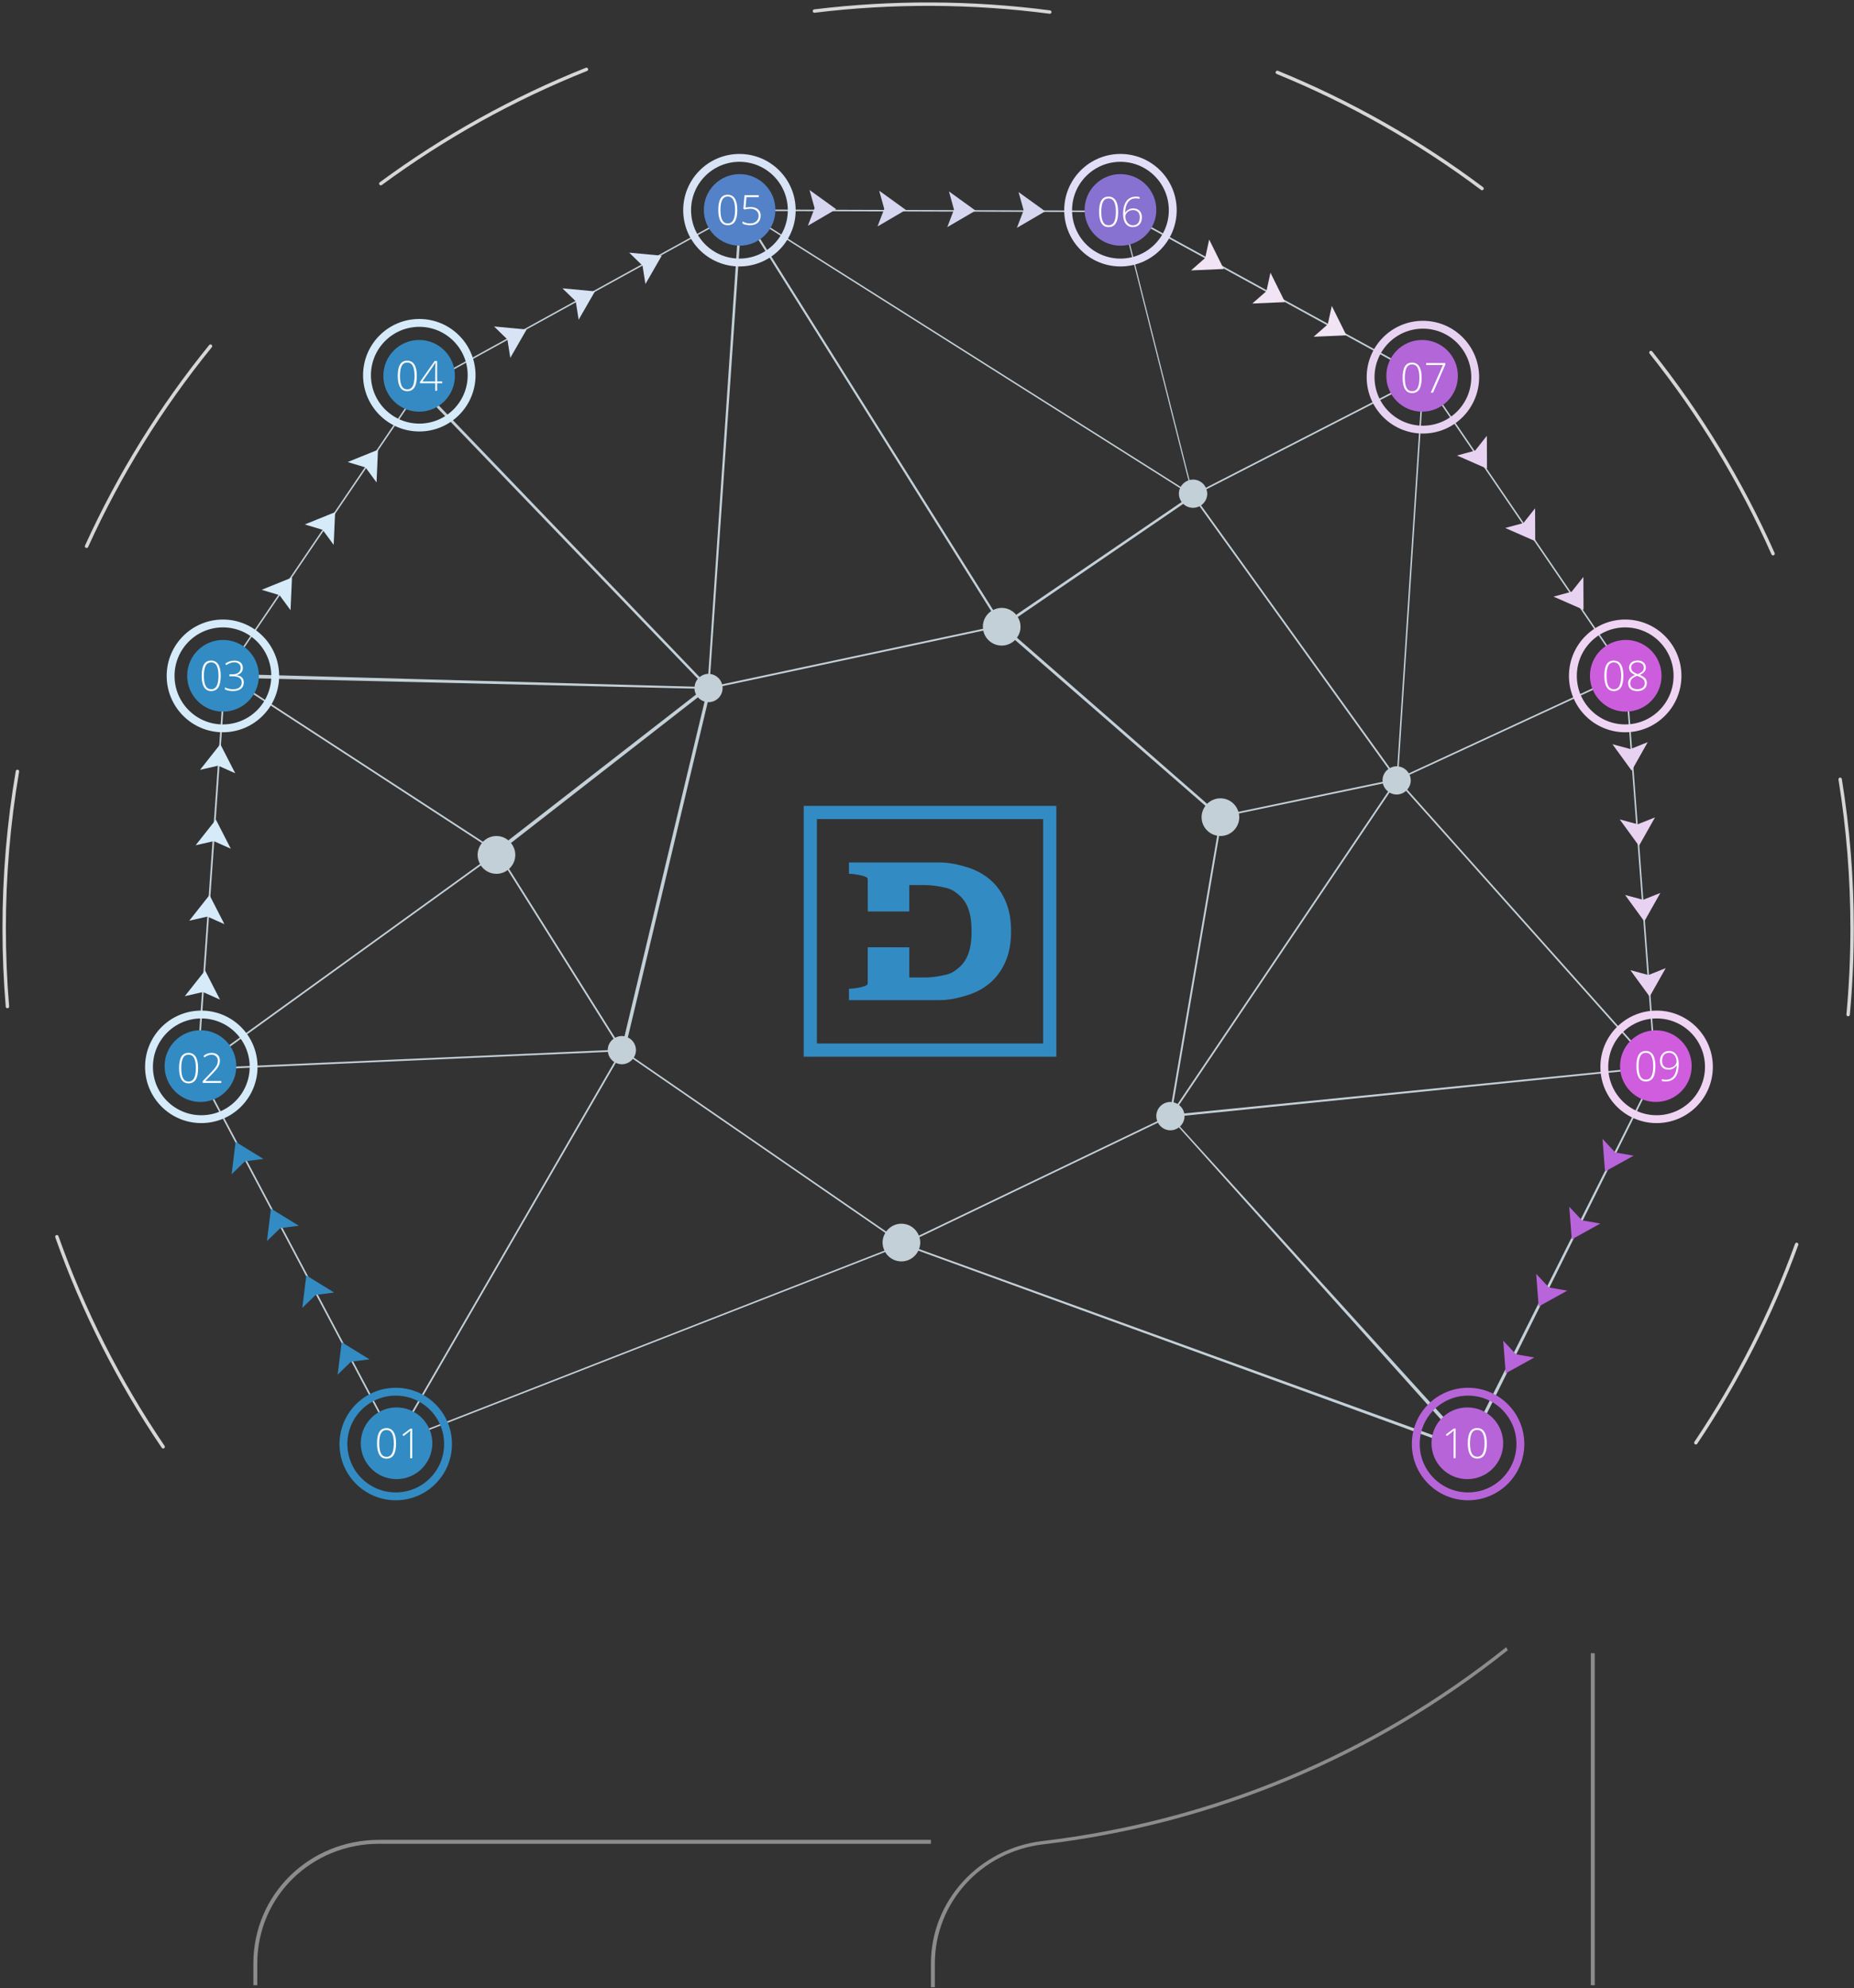 <svg version="1.1" xmlns="http://www.w3.org/2000/svg" xmlns:xlink="http://www.w3.org/1999/xlink" width="472" height="506" viewBox="0 0 472 506"><rect x="0" y="0" width="472" height="506" fill="#333333" stroke="none"/><g id="scheme"><path id="bg_speedometer-c" d="M41.537,368.675 C41.398,368.675 41.261,368.609 41.177,368.485 C29.876,351.840 20.755,333.817 14.067,314.916 C13.987,314.689 14.105,314.442 14.332,314.360 C14.560,314.280 14.808,314.400 14.888,314.626 C21.551,333.457 30.639,351.412 41.897,367.994 C42.032,368.194 41.980,368.466 41.781,368.601 C41.706,368.650 41.621,368.675 41.537,368.675 zM431.732,367.655 C431.648,367.655 431.564,367.631 431.489,367.582 C431.290,367.447 431.236,367.177 431.370,366.977 C441.922,351.259 450.545,334.298 456.997,316.562 C457.081,316.337 457.329,316.222 457.555,316.303 C457.781,316.387 457.898,316.636 457.816,316.863 C451.339,334.662 442.684,351.684 432.093,367.462 C432.009,367.588 431.871,367.655 431.732,367.655 zM470.507,258.671 C470.494,258.671 470.480,258.670 470.466,258.669 C470.227,258.647 470.050,258.434 470.073,258.195 C470.743,250.961 471.082,243.587 471.082,236.276 C471.082,223.583 470.060,210.844 468.045,198.414 C468.006,198.175 468.168,197.953 468.405,197.913 C468.640,197.875 468.866,198.035 468.904,198.273 C470.927,210.751 471.953,223.537 471.953,236.276 C471.953,243.613 471.612,251.015 470.940,258.275 C470.919,258.502 470.729,258.671 470.507,258.671 zM1.893,256.624 C1.669,256.624 1.479,256.452 1.460,256.224 C0.907,249.635 0.627,242.924 0.627,236.276 C0.627,222.847 1.766,209.382 4.012,196.255 C4.053,196.018 4.275,195.858 4.515,195.898 C4.751,195.939 4.911,196.164 4.870,196.401 C2.633,209.481 1.498,222.897 1.498,236.276 C1.498,242.900 1.777,249.588 2.327,256.152 C2.348,256.393 2.170,256.603 1.930,256.621 C1.917,256.622 1.905,256.624 1.893,256.624 zM451.389,141.360 C451.222,141.360 451.063,141.262 450.991,141.100 C442.890,122.853 432.449,105.660 419.958,89.998 C419.807,89.810 419.839,89.535 420.027,89.386 C420.215,89.236 420.489,89.266 420.638,89.454 C433.176,105.175 443.656,122.432 451.787,140.748 C451.885,140.966 451.785,141.223 451.566,141.323 C451.508,141.347 451.449,141.360 451.389,141.360 zM22.038,139.476 C21.978,139.476 21.916,139.463 21.858,139.435 C21.639,139.338 21.542,139.077 21.642,138.859 C29.937,120.610 40.573,103.439 53.254,87.823 C53.406,87.637 53.680,87.609 53.867,87.760 C54.053,87.911 54.082,88.185 53.930,88.372 C41.296,103.932 30.699,121.038 22.434,139.220 C22.362,139.381 22.204,139.476 22.038,139.476 zM377.309,48.425 C377.218,48.425 377.127,48.397 377.048,48.337 C361.012,36.310 343.508,26.382 325.020,18.830 C324.798,18.740 324.691,18.485 324.782,18.262 C324.873,18.039 325.125,17.932 325.350,18.023 C343.906,25.603 361.476,35.568 377.570,47.641 C377.763,47.786 377.802,48.058 377.658,48.251 C377.572,48.364 377.441,48.425 377.309,48.425 zM96.948,47.179 C96.814,47.179 96.683,47.117 96.597,47.001 C96.455,46.809 96.496,46.536 96.690,46.392 C112.881,34.470 130.528,24.665 149.142,17.252 C149.365,17.162 149.619,17.271 149.708,17.495 C149.796,17.718 149.688,17.971 149.464,18.061 C130.919,25.446 113.337,35.215 97.206,47.094 C97.128,47.151 97.038,47.179 96.948,47.179 zM267.254,3.506 C267.235,3.506 267.216,3.504 267.196,3.501 C247.515,0.913 227.099,0.828 207.396,3.244 C207.159,3.275 206.940,3.104 206.912,2.866 C206.882,2.627 207.052,2.409 207.291,2.382 C227.066,-0.048 247.555,0.041 267.310,2.638 C267.548,2.668 267.716,2.889 267.685,3.125 C267.657,3.345 267.469,3.506 267.254,3.506 z" fill="#D6D6D6" /><path id="Shape-8" d="M383.863,420.014 C349.700,447.259 308.952,464.301 265.527,469.431 C249.901,471.278 238.000,484.147 238.000,499.779 C238.000,499.779 238.000,505.779 238.000,505.779 L237.000,505.779 C237.000,505.779 237.000,499.779 237.000,499.779 C237.000,483.709 249.363,470.470 265.426,468.572 C308.744,463.454 349.390,446.438 383.454,419.233 " fill="#B7B7B7" opacity="0.678" /><g id="Shape-9"  opacity="0.678"><path id="Shape-9-stroke" d="M237.000,468.778 C237.000,468.778 96.500,468.778 96.500,468.778 C79.125,468.778 65.000,482.343 65.000,499.779 C65.000,499.779 65.000,505.280 65.000,505.280 " fill="none" stroke="#B7B7B7" stroke-width="1" /></g><g id="Shape-10"  opacity="0.678"><path id="Shape-10-stroke" d="M405.500,420.776 L405.500,505.280 " fill="none" stroke="#B7B7B7" stroke-width="1" /></g><g id="logo_center_spee"><path id="bg_circle-copy" d="M421.328,275.688 C420.994,275.688 420.677,275.628 420.370,275.543 C420.370,275.543 374.040,368.792 374.040,368.792 L373.683,368.792 L373.560,369.272 C373.560,369.272 233.803,318.317 233.803,318.317 C232.964,320.070 231.116,321.215 229.066,321.035 C227.450,320.893 226.099,319.961 225.342,318.658 C225.342,318.658 104.113,365.975 104.113,365.975 C104.232,366.334 104.312,366.711 104.312,367.109 C104.312,369.103 102.697,370.719 100.703,370.719 C98.710,370.719 97.094,369.103 97.094,367.109 C97.094,365.839 97.754,364.726 98.747,364.083 C98.747,364.083 52.257,276.297 52.257,276.297 C51.724,276.501 51.151,276.625 50.547,276.625 C47.898,276.625 45.750,274.477 45.750,271.828 C45.750,269.226 47.825,267.120 50.409,267.045 C50.409,267.045 56.675,177.245 56.675,177.245 C56.553,177.254 56.437,177.281 56.313,177.281 C53.655,177.281 51.500,175.134 51.500,172.484 C51.500,169.835 53.655,167.688 56.313,167.688 C56.612,167.688 56.901,167.722 57.184,167.775 C57.311,167.798 57.431,167.836 57.554,167.869 C57.694,167.907 57.833,167.946 57.968,167.997 C58.128,168.056 58.281,168.123 58.433,168.198 C58.507,168.235 58.579,168.275 58.651,168.316 C58.828,168.415 59.000,168.517 59.162,168.637 C59.162,168.637 59.162,168.637 59.162,168.637 C59.162,168.637 104.493,101.867 104.493,101.867 C103.789,101.211 103.344,100.285 103.344,99.250 C103.344,97.265 104.960,95.656 106.953,95.656 C108.026,95.656 108.978,96.131 109.639,96.871 C109.639,96.871 185.147,55.305 185.147,55.305 C185.021,54.938 184.937,54.551 184.937,54.141 C184.937,52.147 186.553,50.531 188.547,50.531 C190.258,50.531 191.684,51.726 192.055,53.324 C192.055,53.324 285.556,53.620 285.556,53.620 L285.446,53.812 L285.606,53.660 C285.606,53.660 358.901,93.814 358.901,93.814 C359.554,92.908 360.611,92.313 361.812,92.313 C363.797,92.313 365.406,93.921 365.406,95.906 C365.406,96.916 364.987,97.825 364.317,98.477 C364.317,98.477 411.210,167.271 411.210,167.271 C411.871,166.930 412.610,166.719 413.406,166.719 C416.064,166.719 418.219,168.866 418.219,171.516 C418.219,173.818 416.590,175.737 414.420,176.201 C414.420,176.201 421.326,268.469 421.326,268.469 C421.326,268.469 421.327,268.469 421.328,268.469 C423.322,268.469 424.938,270.085 424.938,272.078 C424.938,274.072 423.322,275.688 421.328,275.688 zM373.560,367.836 C373.560,367.836 419.973,275.419 419.973,275.419 C418.693,274.900 417.788,273.668 417.733,272.216 C417.733,272.216 301.552,283.972 301.552,283.972 C301.553,284.008 301.563,284.042 301.563,284.078 C301.563,285.128 301.109,286.065 300.396,286.725 C300.396,286.725 373.560,367.353 373.560,367.353 L373.560,367.836 zM258.904,162.306 C258.904,162.306 307.316,204.589 307.316,204.589 C308.183,203.723 309.381,203.188 310.703,203.188 C312.879,203.188 314.696,204.646 315.283,206.632 C315.283,206.632 352.005,198.982 352.005,198.982 C351.993,198.863 351.969,198.747 351.969,198.625 C351.969,197.422 352.565,196.364 353.472,195.712 C353.472,195.712 305.380,128.838 305.380,128.838 C304.884,129.092 304.330,129.250 303.734,129.250 C302.765,129.250 301.889,128.865 301.241,128.246 C301.241,128.246 259.103,157.036 259.103,157.036 C259.544,157.761 259.813,158.604 259.813,159.516 C259.813,160.560 259.470,161.518 258.904,162.306 zM310.703,212.781 C310.583,212.781 310.470,212.755 310.352,212.746 C310.352,212.746 298.764,280.564 298.764,280.564 C299.137,280.649 299.483,280.798 299.803,280.990 C299.803,280.990 353.389,201.470 353.389,201.470 C352.731,200.966 352.249,200.248 352.061,199.412 C352.061,199.412 315.406,207.048 315.406,207.048 C315.466,207.351 315.500,207.664 315.500,207.984 C315.500,210.634 313.352,212.781 310.703,212.781 zM300.166,281.241 C300.840,281.768 301.327,282.521 301.494,283.397 C301.494,283.397 417.749,271.778 417.749,271.778 C417.824,270.880 418.215,270.074 418.827,269.483 C418.827,269.483 357.961,201.284 357.961,201.284 C357.324,201.859 356.488,202.219 355.563,202.219 C354.900,202.219 354.288,202.027 353.755,201.715 C353.755,201.715 300.166,281.241 300.166,281.241 zM373.098,368.277 C373.098,368.277 300.135,286.941 300.135,286.941 C299.531,287.403 298.786,287.687 297.969,287.687 C296.586,287.687 295.399,286.894 294.798,285.744 C294.798,285.744 234.080,314.896 234.080,314.896 C234.246,315.457 234.321,316.055 234.267,316.673 C234.229,317.108 234.115,317.515 233.971,317.906 C233.971,317.906 373.098,368.277 373.098,368.277 zM229.906,311.471 C231.778,311.636 233.287,312.863 233.934,314.500 C233.934,314.500 294.620,285.363 294.620,285.363 C294.468,284.963 294.375,284.532 294.375,284.078 C294.375,282.085 295.984,280.469 297.969,280.469 C298.080,280.469 298.185,280.492 298.294,280.502 C298.294,280.502 309.880,212.698 309.880,212.698 C307.625,212.306 305.906,210.352 305.906,207.984 C305.906,206.897 306.282,205.906 306.891,205.101 C306.891,205.101 258.419,162.893 258.419,162.893 C257.550,163.769 256.347,164.313 255.016,164.313 C252.705,164.313 250.778,162.678 250.323,160.503 C250.323,160.503 183.922,174.642 183.922,174.642 C183.942,174.797 183.969,174.949 183.969,175.109 C183.969,177.103 182.360,178.719 180.375,178.719 C180.308,178.719 180.246,178.703 180.181,178.699 C180.181,178.699 159.842,264.041 159.842,264.041 C161.059,264.617 161.906,265.846 161.906,267.281 C161.906,267.977 161.699,268.622 161.357,269.172 C161.357,269.172 225.608,313.455 225.608,313.455 C226.565,312.131 228.160,311.318 229.906,311.471 zM156.220,264.370 C156.220,264.370 129.254,221.434 129.254,221.434 C128.453,222.037 127.469,222.406 126.391,222.406 C124.732,222.406 123.271,221.561 122.409,220.278 C122.409,220.278 54.588,269.263 54.588,269.263 C55.033,269.963 55.298,270.784 55.328,271.668 C55.328,271.668 154.719,267.286 154.719,267.286 C154.719,267.285 154.719,267.283 154.719,267.281 C154.719,266.080 155.314,265.023 156.220,264.370 zM126.391,212.781 C127.547,212.781 128.593,213.208 129.421,213.892 C129.421,213.892 177.202,176.771 177.202,176.771 C176.966,176.316 176.821,175.811 176.797,175.268 C176.797,175.268 61.118,172.556 61.118,172.556 C61.118,172.556 61.118,172.556 61.118,172.556 C61.114,172.791 61.088,173.019 61.048,173.242 C61.015,173.450 60.963,173.650 60.903,173.849 C60.903,173.849 60.903,173.849 60.903,173.849 C60.903,173.849 122.957,214.242 122.957,214.242 C123.828,213.343 125.042,212.781 126.391,212.781 zM130.085,214.559 C130.764,215.389 131.187,216.436 131.187,217.594 C131.187,219.009 130.568,220.269 129.598,221.149 C129.598,221.149 156.599,264.140 156.599,264.140 C157.111,263.861 157.689,263.687 158.312,263.687 C158.544,263.687 158.769,263.714 158.988,263.756 C158.988,263.756 179.373,178.559 179.373,178.559 C178.707,178.364 178.125,177.986 177.680,177.475 C177.680,177.475 130.085,214.559 130.085,214.559 zM103.978,365.611 C103.978,365.611 225.169,318.307 225.169,318.307 C224.812,317.559 224.627,316.718 224.704,315.832 C224.770,315.082 225.020,314.398 225.384,313.793 C225.384,313.793 161.119,269.501 161.119,269.501 C160.460,270.332 159.455,270.875 158.312,270.875 C157.759,270.875 157.241,270.740 156.772,270.516 C156.772,270.516 102.631,364.068 102.631,364.068 C103.218,364.440 103.686,364.975 103.978,365.611 zM99.114,363.884 C99.595,363.646 100.130,363.500 100.703,363.500 C101.257,363.500 101.776,363.635 102.245,363.858 C102.245,363.858 156.387,270.306 156.387,270.306 C155.507,269.745 154.900,268.813 154.764,267.728 C154.764,267.728 55.315,272.114 55.315,272.114 C55.209,273.885 54.152,275.388 52.638,276.127 C52.638,276.127 99.114,363.884 99.114,363.884 zM58.865,176.537 C58.731,176.620 58.590,176.692 58.447,176.763 C58.264,176.854 58.076,176.931 57.881,176.999 C57.784,177.032 57.686,177.063 57.586,177.090 C57.432,177.132 57.279,177.173 57.120,177.200 C57.120,177.200 57.120,177.200 57.120,177.200 C57.120,177.200 50.850,267.062 50.850,267.062 C52.273,267.152 53.518,267.855 54.337,268.918 C54.337,268.918 122.205,219.901 122.205,219.901 C121.828,219.213 121.594,218.434 121.594,217.594 C121.594,216.446 122.011,215.406 122.680,214.579 C122.680,214.579 60.770,174.278 60.770,174.278 C60.731,174.374 60.681,174.462 60.637,174.554 C60.565,174.703 60.487,174.847 60.401,174.987 C60.340,175.085 60.280,175.182 60.213,175.276 C60.080,175.459 59.937,175.636 59.780,175.798 C59.695,175.886 59.602,175.963 59.510,176.045 C59.410,176.134 59.307,176.220 59.200,176.300 C59.090,176.383 58.982,176.464 58.865,176.537 zM109.426,101.857 C108.779,102.465 107.913,102.844 106.953,102.844 C106.137,102.844 105.392,102.564 104.787,102.109 C104.787,102.109 59.456,168.879 59.456,168.879 C59.646,169.044 59.820,169.223 59.982,169.415 C60.003,169.439 60.022,169.463 60.042,169.487 C60.186,169.665 60.319,169.850 60.437,170.048 C60.470,170.103 60.498,170.161 60.529,170.218 C60.629,170.401 60.723,170.585 60.798,170.781 C60.829,170.861 60.848,170.946 60.875,171.028 C60.936,171.220 60.999,171.409 61.037,171.610 C61.037,171.610 61.037,171.610 61.037,171.610 C61.037,171.610 176.815,174.775 176.815,174.775 C176.886,174.012 177.187,173.323 177.657,172.772 C177.657,172.772 109.426,101.857 109.426,101.857 zM185.281,55.655 C185.281,55.655 109.881,97.162 109.881,97.162 C110.306,97.751 110.562,98.469 110.562,99.250 C110.562,100.022 110.313,100.732 109.897,101.318 C109.897,101.318 178.103,172.334 178.103,172.334 C178.712,171.831 179.480,171.516 180.328,171.505 C180.328,171.505 187.974,57.692 187.974,57.692 C186.774,57.500 185.777,56.722 185.281,55.655 zM190.603,57.102 C190.044,57.491 189.370,57.721 188.642,57.740 C188.642,57.740 180.814,171.544 180.814,171.544 C182.278,171.726 183.460,172.779 183.833,174.180 C183.833,174.180 250.271,160.035 250.271,160.035 C250.252,159.862 250.219,159.694 250.219,159.516 C250.219,157.858 251.060,156.397 252.339,155.535 C252.339,155.535 190.603,57.102 190.603,57.102 zM191.011,56.766 C191.011,56.766 252.842,155.262 252.842,155.262 C253.497,154.926 254.229,154.719 255.016,154.719 C256.510,154.719 257.827,155.416 258.707,156.487 C258.707,156.487 300.831,127.773 300.831,127.773 C300.392,127.178 300.125,126.451 300.125,125.656 C300.125,125.154 300.230,124.677 300.416,124.243 C300.416,124.243 191.825,55.634 191.825,55.634 C191.628,56.064 191.351,56.446 191.011,56.766 zM285.345,53.999 L285.340,53.996 L285.334,54.006 C285.334,54.006 192.113,53.710 192.113,53.710 C192.130,53.853 192.156,53.993 192.156,54.141 C192.156,54.543 192.075,54.923 191.954,55.284 C191.954,55.284 300.592,123.922 300.592,123.922 C301.021,123.153 301.717,122.563 302.564,122.272 C302.564,122.272 285.345,53.999 285.345,53.999 zM285.687,54.186 C285.687,54.186 302.838,122.188 302.838,122.188 C303.126,122.114 303.423,122.063 303.734,122.063 C305.184,122.063 306.425,122.918 306.999,124.146 C306.999,124.146 358.672,97.619 358.672,97.619 C358.392,97.108 358.219,96.530 358.219,95.906 C358.219,95.275 358.396,94.690 358.682,94.175 C358.682,94.175 285.687,54.186 285.687,54.186 zM361.812,99.500 C360.600,99.500 359.533,98.895 358.882,97.975 C358.882,97.975 307.147,124.535 307.147,124.535 C307.264,124.890 307.344,125.262 307.344,125.656 C307.344,126.888 306.720,127.974 305.771,128.621 C305.771,128.621 353.853,195.482 353.853,195.482 C354.364,195.204 354.940,195.031 355.563,195.031 C355.622,195.031 355.677,195.046 355.736,195.049 C355.736,195.049 361.952,99.486 361.952,99.486 C361.904,99.488 361.860,99.500 361.812,99.500 zM364.023,98.720 C363.540,99.100 362.962,99.356 362.325,99.448 C362.325,99.448 356.105,195.086 356.105,195.086 C357.203,195.253 358.128,195.913 358.663,196.837 C358.663,196.837 409.047,173.520 409.047,173.520 C408.763,172.908 408.594,172.234 408.594,171.516 C408.594,169.796 409.510,168.299 410.874,167.452 C410.874,167.452 364.023,98.720 364.023,98.720 zM414.028,176.250 C413.822,176.277 413.619,176.313 413.406,176.313 C411.616,176.313 410.072,175.326 409.243,173.880 C409.243,173.880 358.858,197.197 358.858,197.197 C359.048,197.635 359.156,198.117 359.156,198.625 C359.156,199.530 358.811,200.346 358.259,200.978 C358.259,200.978 419.157,269.212 419.157,269.212 C419.662,268.828 420.269,268.582 420.933,268.509 C420.933,268.509 414.028,176.250 414.028,176.250 z" fill="#C4D0D8" /><path id="-Block7_icon14_L" d="M204.612,268.950 L204.612,205.106 L268.928,205.107 L268.928,268.950 L204.612,268.950 zM265.568,208.467 L207.972,208.467 L207.972,265.589 L265.568,265.589 L265.568,208.467 zM246.426,220.799 C248.632,221.500 250.549,222.564 252.176,223.984 C253.802,225.410 255.080,227.205 256.010,229.374 C256.939,231.541 257.404,234.093 257.404,237.028 C257.404,239.963 256.939,242.514 256.010,244.682 C255.080,246.851 253.802,248.647 252.176,250.069 C250.549,251.492 248.632,252.555 246.426,253.256 C244.218,253.958 241.725,254.549 239.170,254.549 C239.170,254.549 216.132,254.549 216.132,254.549 C216.132,254.549 216.132,251.669 216.132,251.669 C217.200,251.669 220.906,251.160 220.906,250.372 C220.906,250.372 220.906,241.097 220.906,241.097 L231.490,241.108 L231.490,248.789 C231.490,248.789 235.330,248.789 235.330,248.789 C237.514,248.789 239.000,248.483 240.627,248.131 C242.253,247.782 243.073,247.157 244.143,246.258 C245.211,245.361 246.013,244.168 246.547,242.679 C247.081,241.189 247.349,239.306 247.349,237.028 C247.349,234.750 247.081,232.867 246.547,231.377 C246.013,229.889 245.211,228.694 244.143,227.797 C243.073,226.899 242.253,226.274 240.627,225.924 C239.000,225.574 237.514,225.269 235.330,225.269 C235.330,225.269 231.490,225.269 231.490,225.269 L231.490,231.988 L220.931,231.988 C220.931,231.988 220.906,223.683 220.906,223.683 C220.906,222.894 217.200,222.388 216.132,222.388 C216.132,222.388 216.132,219.507 216.132,219.507 C216.132,219.507 239.170,219.507 239.170,219.507 C241.725,219.507 244.218,220.099 246.426,220.799 z" fill="#338BC3" /></g><g id="numbers-+-circle"><g id="circles_bg-copy" ><path id="circles_bg-copy-stroke" d="M100.750,354.215 C108.104,354.215 114.066,360.177 114.066,367.531 C114.066,374.886 108.104,380.848 100.750,380.848 C93.396,380.848 87.434,374.886 87.434,367.531 C87.434,360.177 93.396,354.215 100.750,354.215 z" fill="none" stroke="#338BC3" stroke-opacity="1.000" stroke-width="2" /></g><g id="circles_bg-copy-" ><path id="circles_bg-copy--stroke" d="M51.250,258.215 C58.604,258.215 64.566,264.177 64.566,271.531 C64.566,278.886 58.604,284.848 51.250,284.848 C43.896,284.848 37.934,278.886 37.934,271.531 C37.934,264.177 43.896,258.215 51.250,258.215 z" fill="none" stroke="#D6EBF9" stroke-opacity="1.000" stroke-width="2" /></g><g id="circles_bg-copy-" ><path id="circles_bg-copy--stroke" d="M56.750,158.684 C64.104,158.684 70.066,164.660 70.066,172.031 C70.066,179.403 64.104,185.379 56.750,185.379 C49.396,185.379 43.434,179.403 43.434,172.031 C43.434,164.660 49.396,158.684 56.750,158.684 z" fill="none" stroke="#D6EBF9" stroke-opacity="1.000" stroke-width="2" /></g><g id="circles_bg-copy-" ><path id="circles_bg-copy--stroke" d="M106.750,82.184 C114.104,82.184 120.066,88.146 120.066,95.500 C120.066,102.854 114.104,108.816 106.750,108.816 C99.396,108.816 93.434,102.854 93.434,95.500 C93.434,88.146 99.396,82.184 106.750,82.184 z" fill="none" stroke="#D6EBF9" stroke-opacity="1.000" stroke-width="2" /></g><g id="circles_bg-copy-" ><path id="circles_bg-copy--stroke" d="M188.250,40.184 C195.604,40.184 201.566,46.146 201.566,53.500 C201.566,60.854 195.604,66.816 188.250,66.816 C180.896,66.816 174.934,60.854 174.934,53.500 C174.934,46.146 180.896,40.184 188.250,40.184 z" fill="none" stroke="#D8E4F6" stroke-opacity="1.000" stroke-width="2" /></g><g id="circles_bg-copy-" ><path id="circles_bg-copy--stroke" d="M285.250,40.184 C292.604,40.184 298.566,46.146 298.566,53.500 C298.566,60.854 292.604,66.816 285.250,66.816 C277.896,66.816 271.934,60.854 271.934,53.500 C271.934,46.146 277.896,40.184 285.250,40.184 z" fill="none" stroke="#E3DEF8" stroke-opacity="1.000" stroke-width="2" /></g><g id="circles_bg-copy-" ><path id="circles_bg-copy--stroke" d="M362.250,82.653 C369.604,82.653 375.566,88.628 375.566,96.000 C375.566,103.372 369.604,109.347 362.250,109.347 C354.896,109.347 348.934,103.372 348.934,96.000 C348.934,88.628 354.896,82.653 362.250,82.653 z" fill="none" stroke="#E7D3F1" stroke-opacity="1.000" stroke-width="2" /></g><g id="circles_bg-copy-" ><path id="circles_bg-copy--stroke" d="M413.750,158.684 C421.104,158.684 427.066,164.660 427.066,172.031 C427.066,179.403 421.104,185.379 413.750,185.379 C406.396,185.379 400.434,179.403 400.434,172.031 C400.434,164.660 406.396,158.684 413.750,158.684 z" fill="none" stroke="#EFD5F3" stroke-opacity="1.000" stroke-width="2" /></g><g id="circles_bg-copy-" ><path id="circles_bg-copy--stroke" d="M421.750,258.215 C429.104,258.215 435.066,264.177 435.066,271.531 C435.066,278.886 429.104,284.848 421.750,284.848 C414.396,284.848 408.434,278.886 408.434,271.531 C408.434,264.177 414.396,258.215 421.750,258.215 z" fill="none" stroke="#EFD5F3" stroke-opacity="1.000" stroke-width="2" /></g><g id="circles_bg-copy-" ><path id="circles_bg-copy--stroke" d="M373.750,354.215 C381.104,354.215 387.066,360.177 387.066,367.531 C387.066,374.886 381.104,380.848 373.750,380.848 C366.396,380.848 360.434,374.886 360.434,367.531 C360.434,360.177 366.396,354.215 373.750,354.215 z" fill="none" stroke="#B764D9" stroke-opacity="1.000" stroke-width="2" /></g><path id="circles_bg" d="M100.953,358.219 C105.984,358.219 110.063,362.304 110.063,367.344 C110.063,372.383 105.984,376.469 100.953,376.469 C95.922,376.469 91.844,372.383 91.844,367.344 C91.844,362.304 95.922,358.219 100.953,358.219 z" fill="#338BC3" /><path id="circles_bg-copy-" d="M51.031,262.219 C56.071,262.219 60.156,266.304 60.156,271.344 C60.156,276.383 56.071,280.469 51.031,280.469 C45.992,280.469 41.906,276.383 41.906,271.344 C41.906,266.304 45.992,262.219 51.031,262.219 z" fill="#338BC3" /><path id="circles_bg-copy-" d="M56.781,162.875 C61.821,162.875 65.906,166.960 65.906,172.000 C65.906,177.040 61.821,181.125 56.781,181.125 C51.742,181.125 47.656,177.040 47.656,172.000 C47.656,166.960 51.742,162.875 56.781,162.875 z" fill="#338BC3" /><path id="circles_bg-copy-" d="M106.703,86.531 C111.734,86.531 115.813,90.617 115.813,95.656 C115.813,100.696 111.734,104.781 106.703,104.781 C101.672,104.781 97.594,100.696 97.594,95.656 C97.594,90.617 101.672,86.531 106.703,86.531 z" fill="#358AC3" /><path id="circles_bg-copy-" d="M188.297,44.312 C193.328,44.312 197.406,48.391 197.406,53.422 C197.406,58.453 193.328,62.531 188.297,62.531 C183.266,62.531 179.187,58.453 179.187,53.422 C179.187,48.391 183.266,44.312 188.297,44.312 z" fill="#5382C8" /><path id="circles_bg-copy-" d="M285.250,44.312 C290.290,44.312 294.375,48.391 294.375,53.422 C294.375,58.453 290.290,62.531 285.250,62.531 C280.210,62.531 276.125,58.453 276.125,53.422 C276.125,48.391 280.210,44.312 285.250,44.312 z" fill="#8772D1" /><path id="circles_bg-copy-" d="M362.047,86.531 C367.078,86.531 371.156,90.617 371.156,95.656 C371.156,100.696 367.078,104.781 362.047,104.781 C357.016,104.781 352.937,100.696 352.937,95.656 C352.937,90.617 357.016,86.531 362.047,86.531 z" fill="#B266D8" /><path id="circles_bg-copy-" d="M413.891,162.875 C418.922,162.875 423.000,166.960 423.000,172.000 C423.000,177.040 418.922,181.125 413.891,181.125 C408.860,181.125 404.781,177.040 404.781,172.000 C404.781,166.960 408.860,162.875 413.891,162.875 z" fill="#CC5EDD" /><path id="circles_bg-copy-" d="M421.557,262.230 C426.593,262.230 430.676,266.313 430.676,271.350 C430.676,276.386 426.593,280.469 421.557,280.469 C416.520,280.469 412.437,276.386 412.437,271.350 C412.437,266.313 416.520,262.230 421.557,262.230 z" fill="#CF5DDE" /><path id="circles_bg-copy-" d="M373.562,358.219 C378.602,358.219 382.687,362.304 382.687,367.344 C382.687,372.383 378.602,376.469 373.562,376.469 C368.523,376.469 364.438,372.383 364.438,367.344 C364.438,362.304 368.523,358.219 373.562,358.219 z" fill="#B764D9" /><path id="01" d="M104.431,371.152 C104.431,371.152 104.431,365.660 104.431,365.660 C104.431,365.162 104.452,364.644 104.493,364.108 C104.441,364.160 104.388,364.210 104.333,364.258 C104.278,364.306 103.747,364.724 102.740,365.511 C102.740,365.511 102.446,365.145 102.446,365.145 L104.493,363.613 L104.936,363.613 L104.936,371.152 L104.431,371.152 zM98.393,371.255 C97.606,371.255 97.008,370.928 96.599,370.273 C96.190,369.618 95.986,368.648 95.986,367.362 C95.986,366.049 96.184,365.076 96.581,364.443 C96.978,363.811 97.582,363.495 98.393,363.495 C99.187,363.495 99.792,363.822 100.208,364.477 C100.624,365.132 100.832,366.093 100.832,367.362 C100.832,368.685 100.630,369.665 100.226,370.301 C99.822,370.937 99.211,371.255 98.393,371.255 zM99.814,364.825 C99.516,364.247 99.043,363.959 98.393,363.959 C97.744,363.959 97.273,364.247 96.981,364.825 C96.688,365.402 96.542,366.248 96.542,367.362 C96.542,368.531 96.695,369.394 97.001,369.953 C97.307,370.512 97.771,370.791 98.393,370.791 C99.043,370.791 99.516,370.502 99.814,369.925 C100.111,369.347 100.260,368.493 100.260,367.362 C100.260,366.248 100.111,365.402 99.814,364.825 z" fill="#FFFFFF" /><path id="02" d="M56.324,275.133 L56.324,275.628 L51.606,275.628 L51.606,275.175 C51.606,275.175 53.612,273.081 53.612,273.081 C54.175,272.497 54.571,272.050 54.798,271.741 C55.024,271.431 55.191,271.136 55.298,270.854 C55.404,270.572 55.458,270.276 55.458,269.967 C55.458,269.516 55.310,269.150 55.014,268.868 C54.719,268.587 54.335,268.446 53.864,268.446 C53.235,268.446 52.634,268.674 52.060,269.131 C52.060,269.131 51.781,268.776 51.781,268.776 C52.410,268.246 53.108,267.981 53.875,267.981 C54.531,267.981 55.048,268.157 55.424,268.507 C55.800,268.858 55.989,269.341 55.989,269.956 C55.989,270.455 55.862,270.937 55.610,271.403 C55.357,271.869 54.896,272.444 54.225,273.128 C54.225,273.128 52.292,275.113 52.292,275.113 L52.292,275.133 L56.324,275.133 zM47.997,275.732 C47.210,275.732 46.612,275.404 46.203,274.749 C45.794,274.094 45.589,273.124 45.589,271.839 C45.589,270.525 45.788,269.553 46.185,268.920 C46.582,268.287 47.186,267.971 47.997,267.971 C48.791,267.971 49.396,268.299 49.812,268.953 C50.228,269.608 50.436,270.570 50.436,271.839 C50.436,273.162 50.234,274.142 49.830,274.778 C49.426,275.414 48.815,275.732 47.997,275.732 zM49.417,269.302 C49.120,268.724 48.647,268.435 47.997,268.435 C47.347,268.435 46.876,268.724 46.584,269.302 C46.292,269.879 46.146,270.725 46.146,271.839 C46.146,273.007 46.299,273.871 46.605,274.430 C46.911,274.988 47.375,275.268 47.997,275.268 C48.647,275.268 49.120,274.979 49.417,274.401 C49.715,273.824 49.863,272.970 49.863,271.839 C49.863,270.725 49.715,269.879 49.417,269.302 z" fill="#FFFFFF" /><path id="03" d="M60.207,171.814 C60.207,171.814 60.207,171.845 60.207,171.845 C60.812,171.921 61.272,172.114 61.588,172.423 C61.905,172.732 62.063,173.148 62.063,173.671 C62.063,174.376 61.823,174.921 61.343,175.308 C60.864,175.695 60.174,175.888 59.273,175.888 C58.507,175.888 57.838,175.745 57.268,175.460 C57.268,175.460 57.268,174.950 57.268,174.950 C57.556,175.101 57.880,175.219 58.240,175.305 C58.599,175.391 58.936,175.434 59.253,175.434 C60.012,175.434 60.583,175.280 60.965,174.973 C61.346,174.665 61.537,174.231 61.537,173.671 C61.537,173.172 61.342,172.789 60.952,172.521 C60.561,172.253 59.988,172.119 59.232,172.119 C59.232,172.119 58.418,172.119 58.418,172.119 L58.418,171.624 C58.418,171.624 59.242,171.624 59.242,171.624 C59.868,171.624 60.364,171.475 60.730,171.178 C61.096,170.880 61.279,170.477 61.279,169.968 C61.279,169.549 61.130,169.213 60.833,168.960 C60.536,168.708 60.146,168.581 59.665,168.581 C59.291,168.581 58.949,168.634 58.639,168.739 C58.330,168.844 57.983,169.023 57.598,169.278 C57.598,169.278 57.345,168.932 57.345,168.932 C57.637,168.688 57.990,168.495 58.402,168.352 C58.815,168.209 59.232,168.138 59.655,168.138 C60.349,168.138 60.885,168.302 61.264,168.630 C61.642,168.959 61.831,169.422 61.831,170.020 C61.831,170.488 61.684,170.881 61.390,171.201 C61.096,171.521 60.702,171.725 60.207,171.814 zM53.757,175.888 C52.969,175.888 52.371,175.561 51.962,174.906 C51.553,174.251 51.349,173.281 51.349,171.995 C51.349,170.682 51.547,169.709 51.944,169.076 C52.341,168.444 52.945,168.128 53.757,168.128 C54.551,168.128 55.156,168.455 55.571,169.110 C55.987,169.765 56.195,170.726 56.195,171.995 C56.195,173.318 55.993,174.298 55.590,174.934 C55.186,175.570 54.575,175.888 53.757,175.888 zM55.177,169.458 C54.880,168.880 54.406,168.592 53.757,168.592 C53.107,168.592 52.636,168.880 52.344,169.458 C52.052,170.035 51.906,170.881 51.906,171.995 C51.906,173.164 52.059,174.027 52.365,174.586 C52.670,175.145 53.134,175.424 53.757,175.424 C54.406,175.424 54.880,175.135 55.177,174.558 C55.474,173.980 55.623,173.126 55.623,171.995 C55.623,170.881 55.474,170.035 55.177,169.458 z" fill="#FFFFFF" /><path id="04" d="M111.283,97.539 L111.283,99.462 L110.798,99.462 L110.798,97.539 L106.921,97.539 L106.921,97.193 L110.659,91.882 L111.283,91.882 L111.283,97.095 L112.582,97.095 L112.582,97.539 L111.283,97.539 zM110.829,92.326 C110.761,92.453 110.549,92.776 110.195,93.295 C110.195,93.295 107.535,97.095 107.535,97.095 L110.798,97.095 C110.798,97.095 110.798,94.940 110.798,94.940 C110.798,93.902 110.822,93.030 110.871,92.326 C110.871,92.326 110.829,92.326 110.829,92.326 zM103.673,99.565 C102.886,99.565 102.288,99.238 101.879,98.583 C101.470,97.928 101.265,96.958 101.265,95.672 C101.265,94.359 101.464,93.386 101.861,92.754 C102.258,92.121 102.862,91.805 103.673,91.805 C104.467,91.805 105.072,92.132 105.488,92.787 C105.904,93.442 106.112,94.404 106.112,95.672 C106.112,96.996 105.910,97.975 105.506,98.611 C105.102,99.247 104.491,99.565 103.673,99.565 zM105.093,93.135 C104.796,92.558 104.323,92.269 103.673,92.269 C103.023,92.269 102.552,92.558 102.260,93.135 C101.968,93.713 101.822,94.558 101.822,95.672 C101.822,96.841 101.975,97.705 102.281,98.263 C102.587,98.822 103.051,99.101 103.673,99.101 C104.323,99.101 104.796,98.812 105.093,98.235 C105.391,97.657 105.539,96.803 105.539,95.672 C105.539,94.558 105.391,93.713 105.093,93.135 z" fill="#FFFFFF" /><path id="05" d="M189.804,52.838 C190.340,52.738 190.760,52.688 191.062,52.688 C191.867,52.688 192.500,52.882 192.962,53.271 C193.424,53.659 193.656,54.194 193.656,54.875 C193.656,55.648 193.415,56.250 192.934,56.679 C192.453,57.109 191.789,57.324 190.944,57.324 C190.569,57.324 190.213,57.287 189.876,57.213 C189.540,57.139 189.258,57.033 189.031,56.896 C189.031,56.896 189.031,56.365 189.031,56.365 C189.402,56.554 189.732,56.685 190.021,56.759 C190.310,56.833 190.617,56.870 190.944,56.870 C191.604,56.870 192.133,56.696 192.532,56.347 C192.930,55.998 193.130,55.526 193.130,54.931 C193.130,54.371 192.936,53.931 192.547,53.611 C192.159,53.291 191.631,53.132 190.964,53.132 C190.517,53.132 190.050,53.199 189.562,53.333 C189.562,53.333 189.253,53.132 189.253,53.132 L189.552,49.682 L193.181,49.682 L193.181,50.177 L190.036,50.177 C190.036,50.177 189.804,52.838 189.804,52.838 zM185.267,57.324 C184.480,57.324 183.882,56.996 183.473,56.342 C183.064,55.687 182.859,54.716 182.859,53.431 C182.859,52.118 183.058,51.145 183.455,50.512 C183.852,49.880 184.456,49.563 185.267,49.563 C186.061,49.563 186.666,49.891 187.082,50.546 C187.498,51.201 187.706,52.162 187.706,53.431 C187.706,54.754 187.504,55.734 187.100,56.370 C186.696,57.006 186.085,57.324 185.267,57.324 zM186.687,50.894 C186.390,50.316 185.917,50.027 185.267,50.027 C184.617,50.027 184.146,50.316 183.854,50.894 C183.562,51.471 183.416,52.317 183.416,53.431 C183.416,54.600 183.569,55.463 183.875,56.022 C184.181,56.580 184.645,56.860 185.267,56.860 C185.917,56.860 186.390,56.571 186.687,55.993 C186.985,55.416 187.133,54.562 187.133,53.431 C187.133,52.317 186.985,51.471 186.687,50.894 z" fill="#FFFFFF" /><path id="06" d="M287.224,51.394 C286.751,52.006 286.486,52.897 286.427,54.065 C286.427,54.065 286.494,54.065 286.494,54.065 C286.755,53.729 287.054,53.474 287.391,53.302 C287.728,53.130 288.084,53.044 288.459,53.044 C289.163,53.044 289.714,53.246 290.111,53.648 C290.508,54.050 290.707,54.605 290.707,55.313 C290.707,56.083 290.498,56.691 290.080,57.136 C289.663,57.581 289.100,57.804 288.392,57.804 C287.629,57.804 287.026,57.512 286.584,56.930 C286.143,56.347 285.922,55.533 285.922,54.488 C285.922,53.509 286.055,52.684 286.322,52.016 C286.588,51.347 286.966,50.851 287.456,50.528 C287.946,50.205 288.536,50.043 289.227,50.043 C289.550,50.043 289.846,50.083 290.114,50.162 C290.114,50.162 290.114,50.616 290.114,50.616 C289.863,50.523 289.560,50.477 289.206,50.477 C288.357,50.477 287.696,50.783 287.224,51.394 zM286.739,56.203 C286.909,56.555 287.140,56.834 287.430,57.041 C287.720,57.247 288.041,57.350 288.392,57.350 C288.955,57.350 289.394,57.173 289.706,56.819 C290.019,56.465 290.176,55.960 290.176,55.303 C290.176,54.725 290.021,54.275 289.712,53.952 C289.402,53.629 288.981,53.467 288.448,53.467 C288.098,53.467 287.772,53.545 287.471,53.699 C287.170,53.854 286.931,54.059 286.752,54.316 C286.573,54.572 286.484,54.834 286.484,55.102 C286.484,55.483 286.569,55.850 286.739,56.203 zM282.220,57.804 C281.433,57.804 280.835,57.476 280.426,56.822 C280.017,56.167 279.812,55.196 279.812,53.911 C279.812,52.598 280.011,51.625 280.408,50.992 C280.805,50.360 281.409,50.043 282.220,50.043 C283.014,50.043 283.619,50.371 284.035,51.026 C284.451,51.681 284.659,52.642 284.659,53.911 C284.659,55.234 284.457,56.214 284.053,56.850 C283.649,57.486 283.038,57.804 282.220,57.804 zM283.640,51.374 C283.343,50.796 282.870,50.507 282.220,50.507 C281.570,50.507 281.099,50.796 280.807,51.374 C280.515,51.951 280.369,52.797 280.369,53.911 C280.369,55.080 280.522,55.943 280.828,56.502 C281.134,57.061 281.598,57.340 282.220,57.340 C282.870,57.340 283.343,57.051 283.640,56.473 C283.938,55.896 284.086,55.042 284.086,53.911 C284.086,52.797 283.938,51.951 283.640,51.374 z" fill="#FFFFFF" /><path id="07" d="M364.846,99.942 L364.243,99.942 L367.347,92.899 L363.083,92.899 L363.083,92.404 L367.960,92.404 L367.960,92.780 L364.846,99.942 zM359.494,100.045 C358.707,100.045 358.109,99.718 357.700,99.063 C357.291,98.408 357.087,97.438 357.087,96.152 C357.087,94.839 357.285,93.866 357.682,93.234 C358.079,92.601 358.683,92.285 359.494,92.285 C360.288,92.285 360.893,92.612 361.309,93.267 C361.725,93.922 361.933,94.884 361.933,96.152 C361.933,97.476 361.731,98.455 361.327,99.091 C360.923,99.727 360.312,100.045 359.494,100.045 zM360.915,93.615 C360.618,93.038 360.144,92.749 359.494,92.749 C358.845,92.749 358.374,93.038 358.082,93.615 C357.790,94.193 357.643,95.038 357.643,96.152 C357.643,97.321 357.796,98.185 358.102,98.743 C358.408,99.302 358.872,99.581 359.494,99.581 C360.144,99.581 360.618,99.293 360.915,98.715 C361.212,98.137 361.361,97.283 361.361,96.152 C361.361,95.038 361.212,94.193 360.915,93.615 z" fill="#FFFFFF" /><path id="08" d="M417.466,171.773 C418.126,172.045 418.590,172.342 418.858,172.665 C419.126,172.988 419.260,173.380 419.260,173.841 C419.260,174.463 419.042,174.960 418.608,175.331 C418.173,175.702 417.589,175.888 416.857,175.888 C416.098,175.888 415.515,175.715 415.109,175.367 C414.704,175.020 414.501,174.515 414.501,173.851 C414.501,173.401 414.644,173.006 414.929,172.665 C415.214,172.325 415.656,172.035 416.254,171.794 C415.701,171.533 415.311,171.257 415.084,170.966 C414.857,170.676 414.743,170.328 414.743,169.922 C414.743,169.561 414.834,169.244 415.017,168.971 C415.199,168.697 415.454,168.487 415.782,168.339 C416.110,168.191 416.476,168.117 416.878,168.117 C417.517,168.117 418.032,168.281 418.422,168.607 C418.812,168.934 419.007,169.375 419.007,169.932 C419.007,170.317 418.886,170.658 418.644,170.953 C418.401,171.249 418.009,171.522 417.466,171.773 zM415.424,172.815 C415.159,173.111 415.027,173.482 415.027,173.929 C415.027,174.403 415.188,174.771 415.509,175.032 C415.830,175.293 416.280,175.424 416.857,175.424 C417.421,175.424 417.875,175.286 418.218,175.009 C418.562,174.732 418.734,174.357 418.734,173.882 C418.734,173.456 418.599,173.110 418.329,172.843 C418.059,172.577 417.540,172.297 416.770,172.005 C416.137,172.249 415.689,172.519 415.424,172.815 zM418.056,168.942 C417.766,168.702 417.369,168.581 416.868,168.581 C416.383,168.581 415.994,168.701 415.700,168.940 C415.406,169.179 415.259,169.506 415.259,169.922 C415.259,170.163 415.313,170.375 415.421,170.559 C415.530,170.743 415.686,170.910 415.891,171.059 C416.095,171.209 416.438,171.383 416.919,171.582 C417.479,171.366 417.882,171.127 418.126,170.866 C418.370,170.604 418.492,170.290 418.492,169.922 C418.492,169.510 418.346,169.183 418.056,168.942 zM410.851,175.888 C410.064,175.888 409.465,175.561 409.056,174.906 C408.647,174.251 408.443,173.281 408.443,171.995 C408.443,170.682 408.641,169.709 409.038,169.076 C409.435,168.444 410.039,168.128 410.851,168.128 C411.645,168.128 412.250,168.455 412.666,169.110 C413.081,169.765 413.289,170.726 413.289,171.995 C413.289,173.318 413.087,174.298 412.684,174.934 C412.280,175.570 411.669,175.888 410.851,175.888 zM412.271,169.458 C411.974,168.880 411.500,168.592 410.851,168.592 C410.201,168.592 409.730,168.880 409.438,169.458 C409.146,170.035 409.000,170.881 409.000,171.995 C409.000,173.164 409.153,174.027 409.459,174.586 C409.764,175.145 410.229,175.424 410.851,175.424 C411.500,175.424 411.974,175.135 412.271,174.558 C412.568,173.980 412.717,173.126 412.717,171.995 C412.717,170.881 412.568,170.035 412.271,169.458 z" fill="#FFFFFF" /><path id="09" d="M426.989,273.292 C426.729,273.959 426.351,274.452 425.855,274.772 C425.358,275.092 424.757,275.252 424.053,275.252 C423.695,275.252 423.365,275.207 423.063,275.118 C423.063,275.118 423.063,274.674 423.063,274.674 C423.210,274.722 423.388,274.759 423.596,274.785 C423.804,274.811 423.963,274.824 424.073,274.824 C424.922,274.824 425.587,274.517 426.068,273.903 C426.550,273.290 426.818,272.395 426.873,271.219 C426.873,271.219 426.811,271.219 426.811,271.219 C426.560,271.549 426.261,271.803 425.914,271.980 C425.567,272.157 425.204,272.245 424.826,272.245 C424.128,272.245 423.584,272.053 423.194,271.668 C422.804,271.283 422.609,270.736 422.609,270.028 C422.609,269.272 422.823,268.660 423.251,268.192 C423.679,267.725 424.235,267.491 424.919,267.491 C425.414,267.491 425.847,267.621 426.218,267.880 C426.589,268.140 426.875,268.521 427.076,269.023 C427.278,269.525 427.378,270.119 427.378,270.807 C427.378,271.797 427.248,272.625 426.989,273.292 zM426.581,269.064 C426.422,268.713 426.198,268.439 425.911,268.241 C425.624,268.044 425.293,267.945 424.919,267.945 C424.376,267.945 423.942,268.128 423.619,268.494 C423.296,268.860 423.135,269.361 423.135,269.997 C423.135,270.595 423.284,271.049 423.583,271.358 C423.882,271.668 424.310,271.823 424.867,271.823 C425.214,271.823 425.538,271.745 425.839,271.591 C426.140,271.436 426.379,271.230 426.556,270.974 C426.733,270.718 426.821,270.458 426.821,270.193 C426.821,269.791 426.741,269.415 426.581,269.064 zM419.010,275.252 C418.223,275.252 417.625,274.924 417.216,274.269 C416.807,273.614 416.602,272.644 416.602,271.358 C416.602,270.045 416.801,269.072 417.198,268.440 C417.595,267.807 418.199,267.491 419.010,267.491 C419.804,267.491 420.409,267.819 420.825,268.473 C421.241,269.128 421.449,270.090 421.449,271.358 C421.449,272.682 421.247,273.662 420.843,274.298 C420.439,274.934 419.828,275.252 419.010,275.252 zM420.431,268.822 C420.133,268.244 419.660,267.955 419.010,267.955 C418.360,267.955 417.889,268.244 417.597,268.822 C417.305,269.399 417.159,270.245 417.159,271.358 C417.159,272.527 417.312,273.391 417.618,273.950 C417.924,274.508 418.388,274.788 419.010,274.788 C419.660,274.788 420.133,274.499 420.431,273.921 C420.728,273.344 420.877,272.490 420.877,271.358 C420.877,270.245 420.728,269.399 420.431,268.822 z" fill="#FFFFFF" /><path id="10" d="M377.914,370.281 C377.510,370.917 376.899,371.235 376.081,371.235 C375.294,371.235 374.696,370.908 374.287,370.253 C373.878,369.598 373.673,368.628 373.673,367.342 C373.673,366.029 373.872,365.056 374.269,364.423 C374.666,363.791 375.270,363.475 376.081,363.475 C376.875,363.475 377.480,363.802 377.896,364.457 C378.312,365.112 378.520,366.073 378.520,367.342 C378.520,368.665 378.318,369.645 377.914,370.281 zM377.501,364.805 C377.204,364.227 376.730,363.939 376.081,363.939 C375.431,363.939 374.960,364.227 374.668,364.805 C374.376,365.382 374.230,366.228 374.230,367.342 C374.230,368.511 374.383,369.374 374.689,369.933 C374.995,370.492 375.459,370.771 376.081,370.771 C376.730,370.771 377.204,370.482 377.501,369.905 C377.799,369.327 377.947,368.473 377.947,367.342 C377.947,366.228 377.799,365.382 377.501,364.805 zM370.064,365.640 C370.064,365.142 370.085,364.624 370.126,364.088 C370.074,364.140 370.021,364.190 369.966,364.238 C369.911,364.286 369.380,364.704 368.373,365.491 C368.373,365.491 368.079,365.125 368.079,365.125 L370.126,363.593 L370.569,363.593 L370.569,371.132 L370.064,371.132 C370.064,371.132 370.064,365.640 370.064,365.640 z" fill="#FFFFFF" /></g><g id="Arrows-direction"><path id="Shape-53-copy-4" d="M89.366,346.576 L85.960,349.877 L86.984,341.618 L94.072,345.979 L89.366,346.576 zM76.960,332.877 L77.984,324.618 L85.072,328.978 L80.366,329.576 L76.960,332.877 zM67.960,315.876 L68.984,307.617 L76.072,311.978 L71.366,312.575 L67.960,315.876 zM58.960,298.875 L59.984,290.617 L67.072,294.977 L62.366,295.574 L58.960,298.875 z" fill="#338BC3" /><path id="Shape-53-copy-5" d="M55.553,194.879 L50.928,195.934 L56.088,189.405 L59.885,196.810 L55.553,194.879 zM58.759,216.013 L54.427,214.083 L49.802,215.137 L54.962,208.608 L58.759,216.013 zM57.133,235.216 L52.801,233.285 L48.176,234.340 L53.336,227.811 L57.133,235.216 zM56.007,254.420 L51.674,252.489 L47.050,253.544 L52.210,247.015 L56.007,254.420 z" fill="#D6EBF9" /><path id="Shape-53-copy-11" d="M413.719,227.784 L418.299,229.021 L422.705,227.264 L418.616,234.512 L413.719,227.784 zM412.357,208.560 L416.936,209.797 L421.342,208.040 L417.253,215.288 L412.357,208.560 zM410.500,189.414 L415.079,190.651 L419.485,188.893 L415.397,196.142 L410.500,189.414 zM424.061,246.410 L419.973,253.658 L415.076,246.930 L419.655,248.167 L424.061,246.410 z" fill="#E7D3F1" /><path id="Shape-53-copy-12" d="M408.613,298.169 L407.975,289.871 L411.224,293.327 L415.897,294.143 L408.613,298.169 zM399.510,307.145 L402.759,310.601 L407.432,311.416 L400.149,315.442 L399.510,307.145 zM391.085,324.225 L394.333,327.681 L399.006,328.497 L391.723,332.523 L391.085,324.225 zM382.694,341.236 L385.943,344.693 L390.616,345.508 L383.332,349.534 L382.694,341.236 z" fill="#B864DA" /><path id="Shape-53-copy-8" d="M266.095,53.781 L258.894,57.990 L260.602,53.513 L259.314,48.892 L266.095,53.781 zM242.871,53.337 L241.583,48.715 L248.364,53.605 L241.163,57.814 L242.871,53.337 zM225.115,53.156 L223.827,48.534 L230.608,53.423 L223.407,57.633 L225.115,53.156 zM207.384,52.980 L206.096,48.358 L212.877,53.247 L205.676,57.457 L207.384,52.980 z" fill="#D6D6F0" /><path id="Shape-53-copy-9" d="M334.435,85.708 L338.036,82.547 L339.055,77.858 L342.769,85.348 L334.435,85.708 zM322.419,74.097 L323.438,69.407 L327.151,76.897 L318.818,77.257 L322.419,74.097 zM306.821,65.662 L307.840,60.973 L311.554,68.462 L303.221,68.823 L306.821,65.662 z" fill="#F1E4F4" /><path id="Shape-53-copy-10" d="M395.500,151.850 L400.125,150.599 L403.107,146.840 L403.139,155.200 L395.500,151.850 zM387.832,133.130 L390.813,129.370 L390.845,137.730 L383.206,134.381 L387.832,133.130 zM375.548,114.684 L378.530,110.924 L378.562,119.284 L370.923,115.934 L375.548,114.684 z" fill="#E7D3F1" /><path id="Shape-53-copy-6" d="M95.862,122.791 L93.053,118.969 L88.512,117.598 L96.226,114.476 L95.862,122.791 zM82.139,134.852 L77.598,133.481 L85.313,130.360 L84.949,138.674 L82.139,134.852 zM71.160,151.484 L66.620,150.112 L74.334,146.992 L73.970,155.306 L71.160,151.484 z" fill="#D6EBF9" /><path id="Shape-53-copy-7" d="M164.315,72.295 L163.579,67.608 L160.179,64.301 L168.464,65.082 L164.315,72.295 zM146.580,76.686 L143.180,73.378 L151.465,74.158 L147.315,81.372 L146.580,76.686 zM129.178,86.396 L125.778,83.088 L134.063,83.869 L129.913,91.082 L129.178,86.396 z" fill="#D8E4F6" /></g></g></svg>